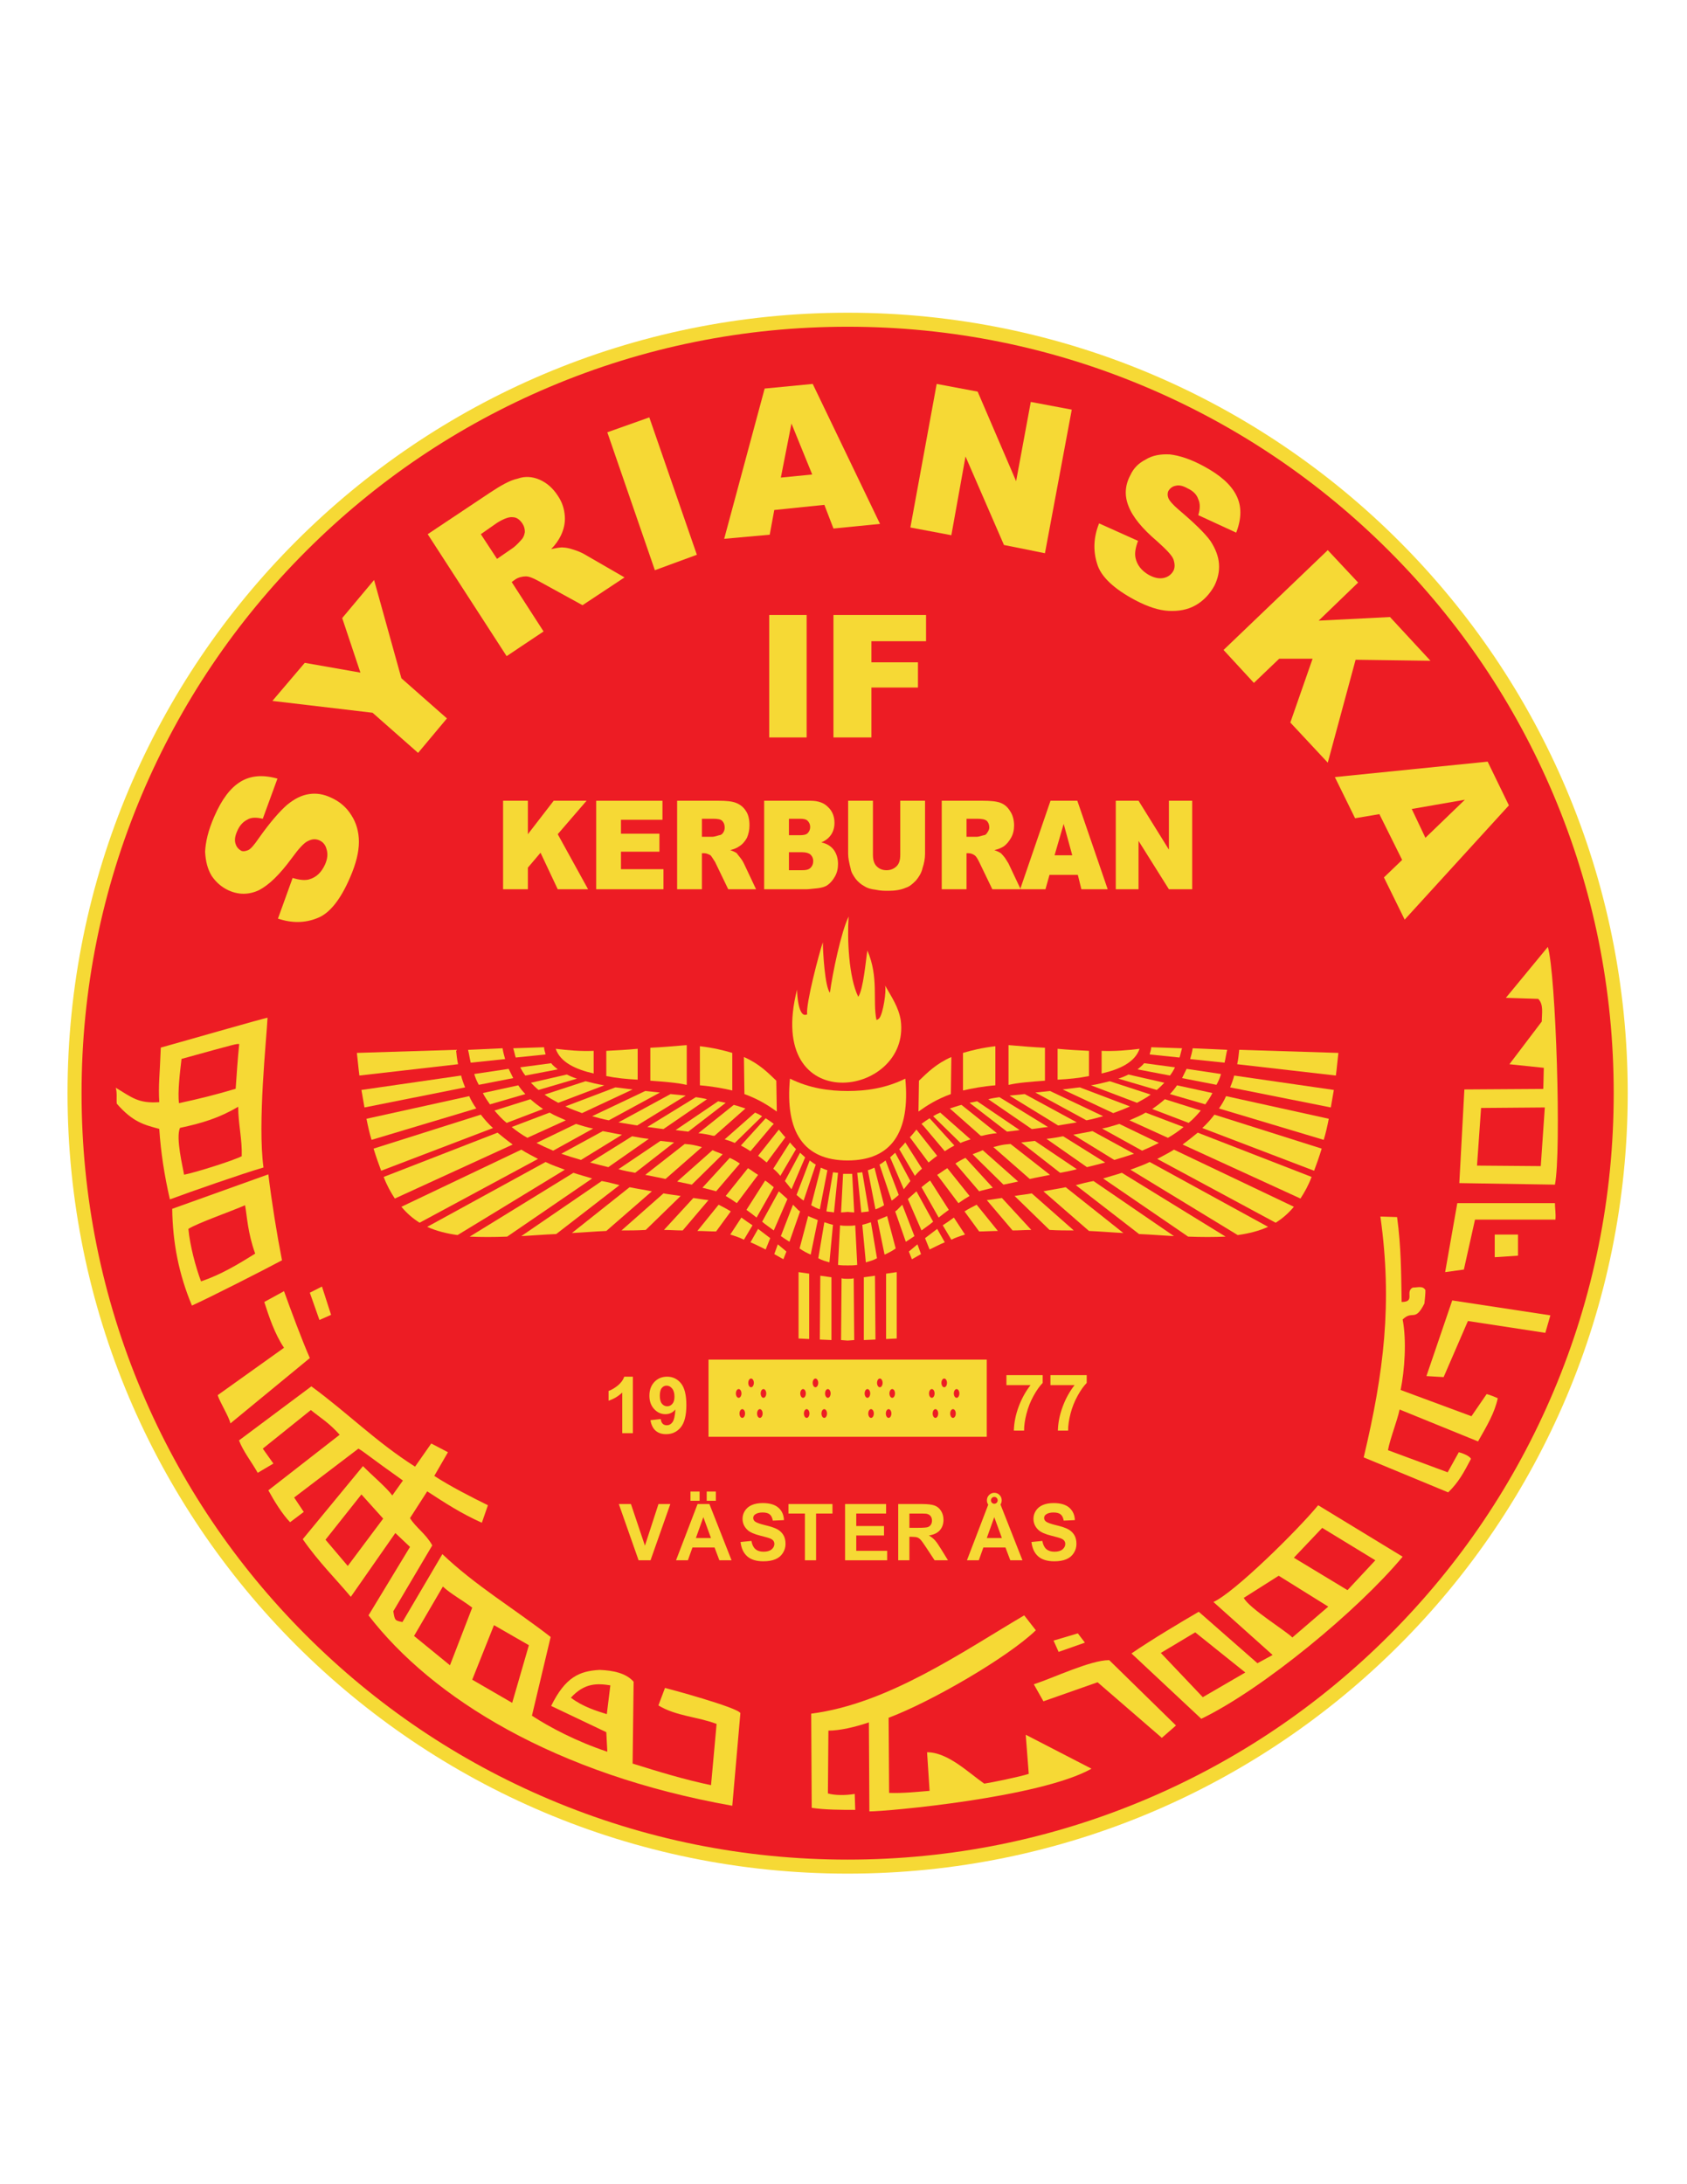 <?xml version="1.0" encoding="iso-8859-1"?>
<!-- Generator: Adobe Illustrator 24.0.1, SVG Export Plug-In . SVG Version: 6.00 Build 0)  -->
<svg version="1.1" id="Layer_1" xmlns="http://www.w3.org/2000/svg" xmlns:xlink="http://www.w3.org/1999/xlink" x="0px" y="0px"
	 viewBox="0 0 612 792" style="enable-background:new 0 0 612 792;" xml:space="preserve">
<path style="fill:#F6D935;" d="M307.5,113.39c156.297,0,283,126.704,283,283c0,156.297-126.703,283-283,283
	c-156.296,0-283-126.703-283-283C24.5,240.093,151.204,113.39,307.5,113.39"/>
<path style="fill:#ED1C24;" d="M307.5,118.478c-37.52,0-73.915,7.348-108.174,21.838c-33.093,13.997-62.814,34.036-88.339,59.561
	c-25.525,25.524-45.564,55.246-59.561,88.339c-14.49,34.259-21.838,70.654-21.838,108.174c0,37.521,7.348,73.915,21.838,108.175
	c13.997,33.093,34.036,62.815,59.561,88.339c25.524,25.524,55.246,45.563,88.339,59.56c34.259,14.49,70.654,21.838,108.174,21.838
	c37.52,0,73.915-7.348,108.175-21.838c33.093-13.997,62.814-34.036,88.339-59.56c25.524-25.524,45.563-55.246,59.56-88.339
	c14.49-34.26,21.838-70.654,21.838-108.175c0-37.52-7.348-73.915-21.838-108.174c-13.997-33.093-34.036-62.814-59.56-88.339
	c-25.524-25.525-55.246-45.564-88.339-59.561C381.415,125.825,345.02,118.478,307.5,118.478L307.5,118.478z"/>
<rect x="257.026" y="493" style="fill:#F6D935;" width="100.947" height="27.989"/>
<path style="fill:#F6D935;" d="M440.2,580.888l21.474,19.22l-5.507,2.984l-21.289-18.659c-6.425,3.732-17.069,10.076-24.411,15.113
	l25.328,23.699c22.392-10.823,56.898-39.372,73.05-58.778l-30.651-18.659C470.667,554.951,447.726,577.528,440.2,580.888z
	 M436.345,615.407l-15.232-16.047l12.48-7.464l18.171,14.554L436.345,615.407z M468.833,593.762
	c-1.837-2.053-15.785-10.636-17.621-14.367l12.666-8.023l17.985,11.195L468.833,593.762z M498.933,565.772l-10.095,10.822
	l-19.455-11.754l10.279-10.824L498.933,565.772z"/>
<polygon style="fill:#F6D935;" points="526.831,471.542 517.471,498.972 523.712,499.344 532.521,479.005 560.604,483.298 
	562.438,476.953 "/>
<polygon style="fill:#F6D935;" points="382.2,594.882 384.036,598.987 393.581,595.629 391.011,592.268 "/>
<path style="fill:#F6D935;" d="M375.043,610.741l3.486,6.158l19.64-6.902l23.311,20.152l5.138-4.479l-24.228-23.698
	C395.599,601.972,382.385,608.317,375.043,610.741z"/>
<path style="fill:#F6D935;" d="M373.207,643.211c-3.486,1.118-13.581,3.171-16.151,3.544c-5.873-4.105-13.216-11.381-20.74-11.381
	l0.918,13.995c-4.589,0.371-9.911,0.932-14.684,0.744l-0.183-27.241c15.417-5.785,43.131-21.833,53.41-31.722l-4.222-5.411
	c-22.209,13.061-49.373,32.094-77.271,35.638l0.184,34.149c4.771,0.745,10.829,0.745,15.786,0.745l-0.185-5.784
	c-3.12,0.56-7.342,0.56-9.728-0.187l0.184-22.765c4.221,0,9.729-1.307,14.684-2.985l0.183,32.281
	c6.607,0,62.038-5.037,80.575-15.488l-23.86-12.315L373.207,643.211z"/>
<path style="fill:#F6D935;" d="M241.241,612.049l-2.386,6.344c6.424,3.919,14.316,4.104,21.108,6.717l-2.019,22.206
	c-9.728-2.052-18.905-4.852-28.449-7.836l0.367-29.67c-2.753-3.172-7.525-4.105-12.297-4.291
	c-7.341,0.373-12.481,2.611-17.62,13.062l20.006,9.516l0.367,7.091c-11.196-3.732-20.74-8.77-27.348-13.063l6.792-28.549
	c-13.215-10.263-27.347-18.66-39.278-30.041l-14.499,24.631c-2.753-0.561-2.753-0.561-3.304-3.919l14.132-23.885
	c-2.385-4.291-5.873-6.345-8.076-9.889l6.241-9.703c6.607,4.291,12.297,8.022,19.822,11.382l2.203-6.344
	c-5.691-2.801-13.766-6.905-19.456-10.637l4.956-8.585l-6.057-3.171l-5.874,8.398c-14.132-8.957-24.595-19.594-37.625-29.111
	l-26.248,19.593c1.468,3.92,4.589,7.838,6.791,11.756l5.69-3.357l-3.854-5.412l17.437-13.993c3.67,2.983,6.423,4.477,10.461,8.955
	l-25.879,20.152c2.02,3.732,5.139,8.771,7.892,11.568l4.956-3.732l-3.487-5.225l23.309-17.726
	c2.019,1.119,4.038,2.985,16.151,11.569l-3.854,5.411c-2.019-2.799-7.342-7.277-10.645-10.636l-21.841,26.497
	c5.689,8.209,12.297,14.739,17.436,20.898l16.152-23.138l5.322,5.038l-15.05,24.818c23.125,30.042,67.727,57.658,131.966,69.041
	l2.937-33.589C267.671,619.14,242.159,612.234,241.241,612.049z M126.161,567.825l-8.076-9.517l13.031-16.42l7.892,8.77
	L126.161,567.825z M150.205,593.202l10.461-17.913c2.753,2.613,7.526,5.225,10.645,7.65l-8.076,20.898L150.205,593.202z
	 M185.811,617.46l-14.5-8.397l7.893-19.779l12.664,7.277L185.811,617.46z M220.134,621.565c-3.487-1.12-8.626-2.612-13.031-5.972
	c4.955-5.411,9.544-5.224,14.315-4.479L220.134,621.565z"/>
<polygon style="fill:#F6D935;" points="542.25,455.866 542.25,447.656 550.691,447.656 550.691,455.307 "/>
<path style="fill:#F6D935;" d="M524.262,461.278l4.405-25.004h35.424c0,1.867,0.366,3.731,0.184,5.972h-29.184l-4.037,18.1
	L524.262,461.278z"/>
<path style="fill:#F6D935;" d="M525.363,541.142l-30.651-12.688c7.342-30.79,10.462-55.98,6.057-87.328l6.057,0.187
	c1.47,10.823,1.47,19.966,1.652,30.789c5.14,0,1.102-3.732,4.038-5.225c1.834,0,3.671-0.747,4.588,0.934
	c0,1.493-0.183,3.172-0.367,4.852c-3.486,6.902-4.221,2.237-7.892,5.784c1.468,7.65,0.734,18.286-0.734,25.564l25.696,9.516
	l5.505-8.022c1.47,0.372,2.754,0.933,4.038,1.492c-1.1,5.225-3.854,9.889-7.158,15.673L507.743,511.1
	c-0.918,4.292-3.488,10.637-4.221,14.742l21.656,8.023l4.038-7.278c0.919,0.188,4.038,1.308,4.405,2.427
	C531.054,533.864,529.217,537.41,525.363,541.142"/>
<polygon style="fill:#F6D935;" points="115.882,478.632 112.396,468.742 116.8,466.503 120.104,476.767 "/>
<path style="fill:#F6D935;" d="M83.579,516.139c-0.367-2.24-4.038-8.024-4.588-10.264l24.044-17.168
	c-3.304-4.85-5.507-11.383-7.159-16.605l7.159-3.92c2.202,6.159,6.423,17.541,9.36,24.26L83.579,516.139z"/>
<g>
	<path style="fill:#F6D935;" d="M97.059,369.04c-0.184-0.186-35.241,9.89-38.728,10.823c-0.367,10.077-0.918,13.435-0.551,19.78
		c-7.525,0.559-9.911-1.682-15.785-5.226c0.551,1.865,0.184,4.105,0.367,5.784c5.874,6.718,9.911,7.649,15.417,9.143
		c0.551,8.397,1.835,16.795,3.854,25.564c7.526-2.798,26.247-9.33,33.955-11.569C93.388,407.294,96.691,376.691,97.059,369.04z
		 M65.856,383.968c20.924-5.784,19.639-5.411,20.924-5.411c-0.551,5.411-0.918,10.822-1.286,16.233
		c-6.79,2.054-13.581,3.732-20.557,5.226C64.388,396.098,65.305,388.634,65.856,383.968z M66.774,425.952
		c-0.367-2.426-3.121-13.435-1.469-16.978c7.892-1.68,14.133-3.546,21.108-7.652c0,6.159,1.468,11.758,1.284,17.913
		C84.945,420.728,70.812,425.206,66.774,425.952z"/>
	<path style="fill:#F6D935;" d="M62.472,438.327c0.183,12.315,2.385,23.699,7.158,35.081c6.608-2.987,26.063-12.877,32.671-16.421
		c-1.836-9.331-3.671-20.713-4.956-31.161L62.472,438.327z M72.934,464.637c-1.836-4.852-4.039-12.876-4.589-19.032
		c3.12-2.054,15.968-6.53,20.556-8.584c0.734,3.919,0.918,9.889,3.671,17.541C86.332,458.479,80.092,462.212,72.934,464.637z"/>
	<path style="fill:#F6D935;" d="M561.521,343.349l-15.232,18.474l11.746,0.373c2.018,2.053,1.284,5.225,1.284,8.21l-11.746,15.488
		l12.479,1.306l-0.183,7.65l-28.633,0.187l-1.835,33.96l34.689,0.559C566.476,417.615,564.457,353.425,561.521,343.349z
		 M558.951,422.84l-23.127-0.187l1.469-20.899l23.126-0.187L558.951,422.84z"/>
</g>
<path style="fill:#F6D935;" d="M375.783,547.794c-0.58,0.907-0.871,1.877-0.871,2.918c0,1.615,0.617,2.984,1.852,4.104
	c0.873,0.799,2.396,1.473,4.57,2.019c1.687,0.428,2.771,0.722,3.244,0.893c0.695,0.247,1.182,0.541,1.457,0.883
	c0.281,0.34,0.42,0.747,0.42,1.233c0,0.749-0.332,1.404-0.996,1.966c-0.656,0.565-1.643,0.845-2.947,0.845
	c-1.234,0-2.211-0.317-2.935-0.946c-0.729-0.631-1.209-1.619-1.443-2.969l-3.945,0.395c0.264,2.28,1.076,4.019,2.435,5.213
	c1.359,1.192,3.309,1.786,5.846,1.786c1.744,0,3.201-0.247,4.369-0.746c1.168-0.494,2.072-1.254,2.711-2.276
	c0.641-1.018,0.959-2.114,0.959-3.281c0-1.289-0.268-2.371-0.799-3.251c-0.539-0.879-1.275-1.568-2.221-2.077
	c-0.943-0.502-2.402-0.992-4.375-1.467c-1.971-0.472-3.215-0.928-3.723-1.363c-0.404-0.343-0.604-0.756-0.604-1.242
	c0-0.526,0.215-0.949,0.645-1.262c0.662-0.496,1.59-0.737,2.766-0.737c1.142,0,1.996,0.229,2.566,0.69
	c0.57,0.456,0.943,1.211,1.117,2.262l4.053-0.181c-0.066-1.878-0.734-3.374-2.006-4.5c-1.275-1.121-3.168-1.683-5.691-1.683
	c-1.543,0-2.855,0.237-3.949,0.708C377.197,546.202,376.361,546.892,375.783,547.794z"/>
<path style="fill:#F6D935;" d="M342.271,551.087c0-1.207-0.291-2.276-0.875-3.218c-0.584-0.936-1.363-1.587-2.338-1.952
	c-0.971-0.366-2.527-0.55-4.672-0.55h-8.533v20.405h4.057v-8.52h0.818c0.934,0,1.611,0.077,2.041,0.229
	c0.43,0.157,0.838,0.438,1.219,0.851c0.385,0.413,1.096,1.412,2.137,2.998l2.93,4.442h4.848l-2.453-3.982
	c-0.969-1.586-1.734-2.688-2.305-3.311c-0.57-0.621-1.295-1.192-2.174-1.714c1.762-0.256,3.09-0.89,3.973-1.881
	C341.828,553.885,342.271,552.616,342.271,551.087z M337.685,552.883c-0.275,0.408-0.654,0.697-1.135,0.865
	c-0.486,0.165-1.701,0.246-3.646,0.246h-2.994v-5.175h3.158c1.646,0,2.631,0.024,2.959,0.067c0.658,0.114,1.168,0.38,1.527,0.805
	c0.359,0.421,0.543,0.973,0.543,1.66C338.098,551.966,337.957,552.474,337.685,552.883z"/>
<path style="fill:#F6D935;" d="M362.951,545.533c0.293-0.44,0.439-0.942,0.439-1.508c0-0.761-0.262-1.405-0.785-1.934
	c-0.527-0.527-1.158-0.793-1.896-0.793c-0.738,0-1.371,0.266-1.899,0.802c-0.523,0.533-0.785,1.175-0.785,1.925
	c0,0.593,0.166,1.113,0.488,1.567l-7.732,20.18h4.301l1.654-4.638h8.023l1.754,4.638h4.41L362.951,545.533z M359.844,543.152
	c0.238-0.243,0.527-0.361,0.865-0.361c0.336,0,0.625,0.118,0.863,0.361c0.234,0.241,0.355,0.532,0.355,0.873
	c0,0.347-0.121,0.637-0.355,0.879c-0.238,0.243-0.527,0.361-0.863,0.361c-0.338,0-0.627-0.118-0.865-0.361
	c-0.234-0.242-0.355-0.532-0.355-0.879C359.488,543.685,359.609,543.393,359.844,543.152z M357.984,557.7l2.709-7.573l2.767,7.573
	H357.984z"/>
<rect x="250.49" y="540.842" style="fill:#F6D935;" width="3.3" height="3.355"/>
<rect x="256.373" y="540.842" style="fill:#F6D935;" width="3.314" height="3.355"/>
<polygon style="fill:#F6D935;" points="321.451,548.819 321.451,545.367 306.572,545.367 306.572,565.772 321.836,565.772 
	321.836,562.333 310.625,562.333 310.625,556.777 320.699,556.777 320.699,553.344 310.625,553.344 310.625,548.819 "/>
<polygon style="fill:#F6D935;" points="224.492,545.367 231.665,565.772 235.993,565.772 243.181,545.367 238.881,545.367 
	233.964,560.471 228.889,545.367 "/>
<polygon style="fill:#F6D935;" points="291.998,565.772 296.055,565.772 296.055,548.819 301.994,548.819 301.994,545.367 
	286.044,545.367 286.044,548.819 291.998,548.819 "/>
<path style="fill:#F6D935;" d="M281.953,554.502c-0.943-0.502-2.402-0.992-4.375-1.467c-1.972-0.472-3.214-0.928-3.724-1.363
	c-0.402-0.343-0.603-0.756-0.603-1.242c0-0.526,0.215-0.949,0.645-1.262c0.663-0.496,1.589-0.737,2.767-0.737
	c1.14,0,1.995,0.229,2.565,0.69c0.57,0.456,0.944,1.211,1.117,2.262l4.052-0.181c-0.065-1.878-0.733-3.374-2.004-4.5
	c-1.277-1.121-3.169-1.683-5.693-1.683c-1.542,0-2.855,0.237-3.949,0.708c-1.088,0.476-1.925,1.165-2.504,2.067
	c-0.58,0.907-0.869,1.877-0.869,2.918c0,1.615,0.617,2.984,1.851,4.104c0.874,0.799,2.397,1.473,4.57,2.019
	c1.687,0.428,2.771,0.722,3.244,0.893c0.696,0.247,1.182,0.541,1.458,0.883c0.28,0.34,0.42,0.747,0.42,1.233
	c0,0.749-0.332,1.404-0.996,1.966c-0.659,0.565-1.645,0.845-2.949,0.845c-1.234,0-2.21-0.317-2.935-0.946
	c-0.729-0.631-1.21-1.619-1.444-2.969l-3.945,0.395c0.263,2.28,1.076,4.019,2.435,5.213c1.36,1.192,3.309,1.786,5.846,1.786
	c1.743,0,3.202-0.247,4.37-0.746c1.169-0.494,2.071-1.254,2.71-2.276c0.64-1.018,0.959-2.114,0.959-3.281
	c0-1.289-0.267-2.371-0.799-3.251C283.634,555.7,282.896,555.011,281.953,554.502z"/>
<path style="fill:#F6D935;" d="M253.064,545.367l-7.819,20.405h4.3l1.655-4.638h8.024l1.753,4.638h4.412l-8.039-20.405H253.064z
	 M252.447,557.7l2.711-7.573l2.766,7.573H252.447z"/>
<path style="fill:#F6D935;" d="M385.491,510.122c-1.084,2.931-1.655,5.805-1.72,8.629h3.71c-0.01-1.803,0.28-3.845,0.869-6.135
	c0.59-2.286,1.445-4.448,2.566-6.477c1.126-2.033,2.229-3.591,3.314-4.679v-2.837h-13.156v3.63h8.748
	C388.015,504.567,386.57,507.185,385.491,510.122z"/>
<path style="fill:#F6D935;" d="M369.522,510.122c-1.084,2.931-1.653,5.805-1.72,8.629h3.71c-0.009-1.803,0.28-3.845,0.87-6.135
	c0.589-2.286,1.444-4.448,2.565-6.477c1.127-2.033,2.23-3.591,3.314-4.679v-2.837h-13.155v3.63h8.748
	C372.047,504.567,370.602,507.185,369.522,510.122z"/>
<path style="fill:#F6D935;" d="M241.398,512.794c1.448,0,2.659-0.571,3.626-1.717c-0.154,2.343-0.51,3.883-1.069,4.624
	c-0.557,0.74-1.229,1.112-2.024,1.112c-0.631,0-1.135-0.186-1.52-0.556c-0.382-0.37-0.621-0.94-0.714-1.711l-3.725,0.419
	c0.275,1.686,0.897,2.954,1.864,3.806c0.967,0.849,2.234,1.272,3.804,1.272c2.184,0,3.954-0.826,5.314-2.475
	c1.359-1.655,2.043-4.342,2.043-8.079c0-3.661-0.655-6.293-1.959-7.895c-1.309-1.602-2.978-2.404-5.014-2.404
	c-1.87,0-3.413,0.635-4.618,1.9c-1.211,1.269-1.818,2.936-1.818,5.008c0,1.985,0.574,3.597,1.721,4.837
	C238.454,512.171,239.818,512.794,241.398,512.794z M240.076,503.291c0.467-0.571,1.061-0.854,1.771-0.854
	c0.747,0,1.41,0.347,1.981,1.046c0.569,0.691,0.854,1.671,0.854,2.935c0,1.15-0.253,2.025-0.762,2.618
	c-0.505,0.594-1.132,0.89-1.869,0.89c-0.767,0-1.406-0.309-1.916-0.928c-0.51-0.612-0.767-1.581-0.767-2.897
	C239.37,504.799,239.604,503.861,240.076,503.291z"/>
<path style="fill:#F6D935;" d="M225.737,519.683h3.847v-20.491h-3.123c-0.434,1.244-1.242,2.332-2.421,3.268
	c-1.177,0.932-2.27,1.564-3.27,1.896v3.55c1.906-0.637,3.561-1.625,4.968-2.967V519.683z"/>
<path style="fill:#F6D935;" d="M364.58,311.068c-0.55-0.747-1.1-1.306-1.467-1.68c-0.551-0.373-1.285-0.746-2.387-1.119
	c1.469-0.374,2.387-0.747,3.304-1.307c1.102-0.746,2.018-1.866,2.753-3.171c0.734-1.306,1.102-2.798,1.102-4.479
	c0-2.053-0.551-3.918-1.469-5.225c-0.917-1.493-2.018-2.426-3.487-2.986c-1.468-0.56-3.671-0.747-6.423-0.747h-14.867v32.095h8.993
	v-13.062h0.734c0.917,0,1.651,0.374,2.202,0.747c0.551,0.374,1.102,1.306,1.651,2.426l4.772,9.89h10.095l0.077-0.224l-4.298-9.106
	C365.682,312.747,365.132,312.001,364.58,311.068z M358.157,301.925c-0.367,0.56-0.734,0.933-1.286,0.933
	c-1.284,0.374-2.019,0.56-2.386,0.56h-3.854v-6.531h3.854c1.653,0,2.753,0.186,3.488,0.747c0.55,0.56,0.918,1.306,0.918,2.426
	C358.892,300.805,358.523,301.365,358.157,301.925z"/>
<path style="fill:#F6D935;" d="M297.955,305.47c1.285-0.56,2.386-1.307,3.12-2.239c1.102-1.306,1.652-2.985,1.652-4.852
	c0-2.239-0.734-4.292-2.386-5.784c-1.468-1.493-3.487-2.24-6.424-2.24h-16.702v32.095h15.417c0.735,0,2.02-0.187,4.039-0.373
	c1.468-0.186,2.752-0.56,3.487-1.12c1.102-0.747,2.019-1.866,2.753-3.171c0.734-1.307,1.101-2.799,1.101-4.478
	c0-2.053-0.55-3.732-1.468-5.038C301.626,306.962,299.974,305.844,297.955,305.47z M286.208,296.886h4.038
	c1.285,0,2.203,0.186,2.753,0.747c0.55,0.56,0.917,1.306,0.917,2.239c0,0.933-0.368,1.68-0.917,2.239
	c-0.551,0.56-1.468,0.746-2.937,0.746h-3.854V296.886z M294.101,314.614c-0.734,0.746-1.652,0.933-3.304,0.933h-4.589v-6.531h4.589
	c1.652,0,2.752,0.373,3.304,0.933c0.551,0.56,0.918,1.306,0.918,2.239C295.019,313.307,294.652,314.054,294.101,314.614z"/>
<path style="fill:#F6D935;" d="M381.099,290.355l-10.935,31.871l0.105,0.224h8.995l1.469-5.225h10.277l1.285,5.225h9.544
	l-11.014-32.095H381.099z M382.568,310.135l3.303-11.382l3.121,11.382H382.568z"/>
<polygon style="fill:#F6D935;" points="424.049,308.083 413.035,290.355 404.776,290.355 404.776,322.45 413.035,322.45 
	413.035,304.91 424.049,322.45 432.492,322.45 432.492,290.355 424.049,290.355 "/>
<path style="fill:#F6D935;" d="M326.587,309.948c0,1.866-0.365,3.172-1.283,4.105c-0.918,0.933-2.203,1.493-3.672,1.493
	c-1.651,0-2.752-0.56-3.671-1.493c-0.917-0.934-1.284-2.426-1.284-4.105v-19.593h-8.993v19.22c0,1.493,0.365,3.358,0.917,5.411
	c0.183,1.307,0.918,2.426,1.835,3.731c0.919,1.121,2.021,2.054,3.12,2.613c1.103,0.747,2.569,1.12,4.222,1.306
	c1.651,0.374,3.12,0.374,4.589,0.374c2.387,0,4.59-0.374,6.241-1.12c1.283-0.374,2.387-1.306,3.671-2.613
	c1.101-1.306,2.019-2.799,2.386-4.478c0.551-1.68,0.918-3.359,0.918-5.225v-19.22h-8.995V309.948z"/>
<path style="fill:#F6D935;" d="M268.589,311.068c-0.551-0.747-1.102-1.306-1.285-1.68c-0.55-0.373-1.285-0.746-2.386-1.119
	c1.285-0.374,2.386-0.747,3.12-1.307c1.285-0.746,2.203-1.866,2.937-3.171c0.55-1.306,0.917-2.798,0.917-4.479
	c0-2.053-0.367-3.918-1.284-5.225c-0.918-1.493-2.203-2.426-3.671-2.986c-1.468-0.56-3.488-0.747-6.24-0.747h-15.051v32.095h8.994
	v-13.062h0.918c0.734,0,1.468,0.374,2.202,0.747c0.367,0.374,0.918,1.306,1.652,2.426l4.772,9.89h10.095l-4.404-9.33
	C269.69,312.747,269.323,312.001,268.589,311.068z M262.348,301.925c-0.367,0.56-0.917,0.933-1.468,0.933
	c-1.102,0.374-2.019,0.56-2.386,0.56h-3.854v-6.531h4.038c1.652,0,2.753,0.186,3.303,0.747c0.551,0.56,0.918,1.306,0.918,2.426
	C262.899,300.805,262.715,301.365,262.348,301.925z"/>
<polygon style="fill:#F6D935;" points="225.273,308.829 239.222,308.829 239.222,302.298 225.273,302.298 225.273,297.26 
	240.323,297.26 240.323,290.355 216.279,290.355 216.279,322.45 240.69,322.45 240.69,315.173 225.273,315.173 "/>
<polygon style="fill:#F6D935;" points="212.792,290.355 200.862,290.355 191.501,302.485 191.501,290.355 182.508,290.355 
	182.508,322.45 191.501,322.45 191.501,314.614 196.09,309.202 202.331,322.45 213.343,322.45 202.331,302.485 "/>
<rect x="279.051" y="222.994" style="fill:#F6D935;" width="13.581" height="44.411"/>
<polygon style="fill:#F6D935;" points="302.36,267.404 316.125,267.404 316.125,249.305 333.012,249.305 333.012,240.161 
	316.125,240.161 316.125,232.511 335.949,232.511 335.949,222.994 302.36,222.994 "/>
<polygon style="fill:#F6D935;" points="135.705,210.306 124.142,224.114 130.749,243.893 110.56,240.348 98.813,254.156 
	135.154,258.448 151.673,273.002 162.135,260.5 145.616,245.946 "/>
<path style="fill:#F6D935;" d="M120.104,289.236c-2.753-1.306-5.323-1.68-7.892-1.306c-2.753,0.373-5.323,1.679-8.076,3.917
	c-2.57,2.24-6.057,6.158-10.278,12.13c-1.652,2.425-2.936,3.918-3.854,4.292c-0.918,0.373-1.836,0.559-2.569,0.186
	c-0.918-0.56-1.652-1.306-2.019-2.612c-0.367-1.12-0.184-2.613,0.551-4.292c0.917-2.239,2.202-3.546,3.67-4.292
	c1.469-0.933,3.304-0.933,5.69-0.374l5.323-14.555c-5.323-1.492-9.728-1.119-13.399,1.121c-3.671,2.239-6.791,6.344-9.544,12.688
	c-2.202,5.038-3.121,9.143-3.303,12.688c0.183,3.545,0.918,6.344,2.386,8.771c1.651,2.426,3.67,4.104,6.056,5.225
	c3.671,1.679,7.342,1.679,11.013,0c3.671-1.867,7.525-5.598,11.93-11.569c2.57-3.545,4.589-5.784,6.057-6.344
	c1.468-0.747,2.753-0.747,4.038-0.186c1.285,0.56,2.203,1.678,2.569,3.172c0.551,1.679,0.368,3.545-0.55,5.598
	c-1.285,2.799-3.121,4.665-5.873,5.411c-1.468,0.374-3.488,0.187-5.873-0.559l-5.322,14.741c4.955,1.678,9.728,1.678,14.316-0.187
	c4.404-1.681,8.442-6.718,11.929-14.928c2.019-4.665,3.121-8.957,3.121-12.689c0-3.545-0.918-6.904-2.753-9.703
	C125.61,292.595,123.04,290.542,120.104,289.236z"/>
<path style="fill:#F6D935;" d="M185.628,211.053l1.285-0.934c1.102-0.747,2.57-1.119,3.854-1.119c1.102,0,2.569,0.56,4.588,1.679
	l15.968,8.77l15.234-10.076l-14.867-8.583c-0.734-0.372-1.835-0.933-3.671-1.493c-1.651-0.559-2.937-0.747-3.487-0.747
	c-1.102-0.186-2.753,0.188-4.589,0.561c1.652-1.68,2.753-3.359,3.487-4.852c1.102-2.24,1.651-4.665,1.469-7.091
	c-0.184-2.612-0.918-5.038-2.57-7.464c-1.835-2.798-4.039-4.665-6.608-5.785c-2.57-1.119-5.322-1.305-7.892-0.372
	c-2.753,0.56-6.057,2.426-10.278,5.224l-22.392,14.928l28.632,44.223l13.399-8.956L185.628,211.053z M180.306,202.656l-5.874-8.957
	l5.874-4.105c2.386-1.492,4.404-2.239,5.689-2.052c1.468,0,2.57,0.933,3.487,2.239c0.734,1.12,0.918,2.053,0.918,3.173
	c-0.184,1.119-0.551,2.052-1.285,2.798c-1.468,1.68-2.569,2.613-3.12,2.986L180.306,202.656z"/>
<polygon style="fill:#F6D935;" points="252.805,201.162 235.551,151.341 220.317,156.752 237.57,206.761 "/>
<path style="fill:#F6D935;" d="M439.099,196.125c-2.02-2.799-5.873-6.531-11.38-11.196c-2.201-1.866-3.487-3.359-3.854-4.292
	c-0.368-0.934-0.368-1.867,0-2.612c0.55-0.934,1.468-1.68,2.569-1.867c1.284-0.373,2.753,0,4.405,0.933
	c2.019,0.934,3.304,2.239,3.854,3.918c0.734,1.493,0.734,3.546,0,5.785l13.766,6.344c2.018-5.224,2.018-9.703,0-13.622
	c-2.02-3.918-5.873-7.277-11.747-10.449c-4.772-2.613-8.993-3.919-12.297-4.292c-3.487-0.186-6.424,0.373-8.81,1.866
	c-2.569,1.307-4.405,3.173-5.507,5.599c-2.02,3.732-2.202,7.463-0.733,11.195c1.468,3.919,4.955,8.21,10.461,12.876
	c3.305,2.985,5.324,5.038,5.874,6.531c0.552,1.679,0.552,2.985,0,4.104c-0.734,1.307-1.835,2.239-3.488,2.613
	c-1.651,0.373-3.486,0-5.505-1.121c-2.569-1.492-4.223-3.545-4.772-6.158c-0.367-1.678,0-3.732,0.917-6.157l-14.133-6.345
	c-2.019,5.038-2.201,9.89-0.734,14.555c1.286,4.666,6.058,9.143,13.766,13.249c4.59,2.426,8.628,3.732,12.115,3.918
	c3.671,0.187,6.975-0.372,9.911-2.053c2.935-1.679,5.139-4.105,6.791-7.09c1.284-2.612,1.834-5.225,1.651-7.837
	C442.036,201.722,440.935,198.923,439.099,196.125z"/>
<path style="fill:#F6D935;" d="M539.679,276.174l-55.429,5.599l7.341,14.927l8.811-1.492l8.259,16.607l-6.607,6.345l7.525,15.3
	l37.809-41.424L539.679,276.174z M517.104,303.791l-4.955-10.45l19.273-3.358L517.104,303.791z"/>
<polygon style="fill:#F6D935;" points="518.94,239.601 504.255,223.74 478.377,225.047 492.693,211.239 481.681,199.483 
	443.871,235.683 454.883,247.624 464.06,238.855 476.174,238.855 468.099,261.993 481.681,276.547 491.775,239.228 "/>
<path style="fill:#F6D935;" d="M299.057,183.063l3.303,8.583l16.887-1.68l-24.412-50.753l-17.437,1.679l-14.683,54.486l16.518-1.493
	l1.652-8.956L299.057,183.063z M287.126,153.581l7.525,18.473l-11.379,1.119L287.126,153.581z"/>
<polygon style="fill:#F6D935;" points="350.266,165.523 364.214,197.617 379.081,200.603 388.809,148.542 373.941,145.743 
	368.619,174.479 354.669,142.011 339.804,139.213 330.259,191.272 345.126,194.072 "/>
<path style="fill:#F6D935;" d="M289.146,358.837c0,1.866,0.551,10.635,3.671,8.956c-0.551-3.731,4.404-22.391,5.689-26.123
	c0,3.172,0.734,16.233,2.57,18.286c0.917-6.903,4.038-22.018,6.79-27.616c-0.55,8.023,0,22.018,3.487,29.109
	c1.837-2.612,2.754-13.435,3.306-16.793c4.221,9.703,1.834,18.286,3.303,25.191c0,0,0.733-0.186,1.101-0.747
	c1.284-1.679,2.569-9.704,2.018-11.755c2.202,3.918,4.957,7.836,5.691,12.688C330.443,398.022,277.217,405.859,289.146,358.837"/>
<path style="fill:#F6D935;" d="M297.405,485.723l4.222,0.186v-22.766c-1.284-0.185-2.569-0.373-4.038-0.559L297.405,485.723z"/>
<path style="fill:#F6D935;" d="M289.697,485.35l3.853,0.187v-23.698c-1.284-0.188-2.569-0.373-3.853-0.56V485.35z"/>
<path style="fill:#F6D935;" d="M280.704,430.49c-0.918-0.747-2.02-1.679-3.121-2.426l-6.79,10.636
	c1.284,0.933,2.568,1.866,3.67,2.799L280.704,430.49z"/>
<path style="fill:#F6D935;" d="M282.538,431.982l-6.056,11.009c1.284,1.12,2.753,2.053,4.222,3.173l4.955-11.383
	C284.559,433.849,283.64,432.914,282.538,431.982z"/>
<path style="fill:#F6D935;" d="M289.697,438.889c-0.551-0.561-1.285-1.308-2.02-2.055l-4.405,11.383
	c1.102,0.747,2.203,1.493,3.12,2.052l3.855-11.009L289.697,438.889z"/>
<path style="fill:#F6D935;" d="M290.064,452.695c1.285,0.933,2.754,1.679,4.039,2.238l2.569-12.501
	c-1.102-0.561-2.386-0.934-3.488-1.493L290.064,452.695z"/>
<path style="fill:#F6D935;" d="M296.854,456.241c1.285,0.746,2.754,1.118,4.039,1.492l1.284-13.622
	c-0.917-0.186-2.019-0.561-3.12-0.932L296.854,456.241z"/>
<path style="fill:#F6D935;" d="M218.3,428.25l-29.184,19.967c3.854-0.186,8.076-0.561,12.664-0.746l22.943-17.728
	C222.52,429.185,220.502,428.623,218.3,428.25z"/>
<path style="fill:#F6D935;" d="M228.395,430.49l-20.924,16.606c4.037-0.188,8.075-0.559,12.48-0.745l16.52-14.369
	C233.717,431.423,231.147,431.05,228.395,430.49z"/>
<path style="fill:#F6D935;" d="M240.691,432.728l-15.234,13.436c2.754,0,5.69,0,8.811-0.188l12.665-12.315
	C244.729,433.29,242.71,433.103,240.691,432.728z"/>
<path style="fill:#F6D935;" d="M256.844,435.154c-1.836-0.186-3.672-0.56-5.323-0.747l-10.645,11.569
	c2.202,0,4.405,0.188,6.791,0.188l9.36-11.01H256.844z"/>
<path style="fill:#F6D935;" d="M260.697,436.834l-7.708,9.518c2.202,0,4.588,0.186,6.79,0.186l5.323-7.278
	C263.634,438.327,262.166,437.581,260.697,436.834z"/>
<path style="fill:#F6D935;" d="M268.956,441.499l-4.037,6.157c1.835,0.561,3.487,1.121,4.956,1.868l3.119-5.228
	C271.526,443.365,270.242,442.433,268.956,441.499z"/>
<path style="fill:#F6D935;" d="M272.261,450.456c1.835,0.746,3.487,1.68,5.506,2.612l1.652-4.104
	c-1.469-1.12-2.936-2.24-4.405-3.359L272.261,450.456z"/>
<path style="fill:#F6D935;" d="M280.888,454.748l3.303,1.865l1.102-2.798c-1.102-0.933-2.02-1.68-3.12-2.613L280.888,454.748z"/>
<path style="fill:#F6D935;" d="M215.362,389.252v-8.211c-4.771,0.187-9.36-0.187-13.766-0.747
	C203.249,385.147,208.755,387.76,215.362,389.252z"/>
<path style="fill:#F6D935;" d="M231.331,380.295c-3.855,0.374-7.709,0.56-11.38,0.747v9.143c3.671,0.747,7.525,1.12,11.38,1.307
	V380.295z"/>
<path style="fill:#F6D935;" d="M249.134,393.357v-14.368h-0.367c-4.404,0.374-8.626,0.747-12.848,0.934v11.942
	c5.14,0.373,9.912,0.746,13.031,1.492H249.134z"/>
<path style="fill:#F6D935;" d="M265.653,381.788c-3.12-0.933-6.975-1.865-11.747-2.425v14.181c4.588,0.373,8.443,1.119,11.747,1.866
	V381.788z"/>
<path style="fill:#F6D935;" d="M281.805,403.06l-0.184-11.196c-3.12-2.986-6.24-6.158-11.746-8.584l0.184,13.434
	C275.197,398.582,278.685,400.82,281.805,403.06z"/>
<path style="fill:#F6D935;" d="M302.178,425.079l-2.386,14.181c0.918,0.186,1.835,0.186,2.754,0.373l1.468-14.368
	C303.279,425.265,302.728,425.079,302.178,425.079z"/>
<path style="fill:#F6D935;" d="M300.159,424.333c-0.734-0.187-1.469-0.562-2.387-0.933l-3.486,13.62
	c0.917,0.56,2.019,1.121,3.119,1.492L300.159,424.333z"/>
<path style="fill:#F6D935;" d="M295.938,422.28c-0.734-0.374-1.468-0.935-2.202-1.494l-4.772,12.504
	c0.918,0.746,1.652,1.491,2.569,2.051L295.938,422.28z"/>
<path style="fill:#F6D935;" d="M292.083,419.666c-0.551-0.559-1.284-1.117-1.835-1.679l-5.506,10.263
	c0.733,0.935,1.468,1.867,2.385,2.985L292.083,419.666z"/>
<path style="fill:#F6D935;" d="M283.089,426.385l5.69-9.702c-0.734-0.746-1.469-1.493-2.202-2.425l-6.057,9.514
	C281.438,424.518,282.355,425.451,283.089,426.385z"/>
<path style="fill:#F6D935;" d="M262.9,413.136c1.284,0.375,2.386,0.746,3.671,1.308l9.911-9.704
	c-0.918-0.559-1.652-0.933-2.57-1.306L262.9,413.136z"/>
<path style="fill:#F6D935;" d="M258.679,411.831h0.55l11.197-9.89c-1.286-0.374-2.754-0.935-4.222-1.308l-12.849,10.263
	C255.375,411.084,257.21,411.457,258.679,411.831z"/>
<path style="fill:#F6D935;" d="M263.267,399.888c-0.917-0.186-1.835-0.372-2.752-0.56l-15.419,10.448
	c1.653,0.189,3.121,0.376,4.589,0.561L263.267,399.888z"/>
<path style="fill:#F6D935;" d="M240.691,409.405l15.785-10.823c-1.469-0.373-2.754-0.56-4.039-0.746l-17.619,10.823
	C236.837,408.845,238.855,409.218,240.691,409.405z"/>
<path style="fill:#F6D935;" d="M248.767,397.276c-1.834-0.186-3.671-0.373-5.505-0.561l-18.905,10.265
	c2.386,0.372,4.589,0.746,6.791,1.118L248.767,397.276z"/>
<path style="fill:#F6D935;" d="M220.869,406.232l18.537-10.077l-5.322-0.559l-19.273,9.143
	C216.831,405.3,218.85,405.859,220.869,406.232z"/>
<path style="fill:#F6D935;" d="M229.495,395.037c-2.019-0.187-4.222-0.559-6.24-0.746l-18.171,6.904
	c2.02,0.932,4.038,1.679,6.057,2.426L229.495,395.037z"/>
<path style="fill:#F6D935;" d="M197.56,396.903c1.468,1.119,3.304,2.052,4.956,2.984l16.701-6.344
	c-2.386-0.374-4.588-0.934-6.79-1.492L197.56,396.903z"/>
<path style="fill:#F6D935;" d="M209.306,391.118c-1.284-0.374-2.569-0.934-3.671-1.493l-13.031,2.985
	c0.918,0.934,1.836,1.867,2.753,2.613L209.306,391.118z"/>
<path style="fill:#F6D935;" d="M190.584,389.998l11.747-2.238c-0.918-0.747-1.836-1.493-2.386-2.24l-11.196,1.494
	C189.3,388.133,189.851,389.065,190.584,389.998z"/>
<path style="fill:#F6D935;" d="M197.927,382.348c-0.184-0.933-0.551-1.679-0.551-2.611l-11.196,0.372
	c0.367,1.12,0.551,2.239,0.917,3.359L197.927,382.348z"/>
<path style="fill:#F6D935;" d="M208.021,425.265l-37.627,23.138c4.223,0.188,8.627,0.188,13.583,0l30.834-21.084
	C212.427,426.572,210.224,426.012,208.021,425.265z"/>
<path style="fill:#F6D935;" d="M197.927,421.346l-42.949,23.513c3.304,1.493,6.975,2.426,11.013,2.985l38.91-23.697
	C202.516,423.213,200.129,422.467,197.927,421.346z"/>
<path style="fill:#F6D935;" d="M189.116,416.868l-43.499,20.713c2.018,2.425,4.222,4.291,6.607,5.784l42.948-23.138
	C193.154,419.107,191.136,418.175,189.116,416.868z"/>
<path style="fill:#F6D935;" d="M180.49,410.71l-41.297,16.048c1.102,2.985,2.569,5.599,4.037,7.837l42.766-19.593
	C184.161,413.696,182.325,412.203,180.49,410.71z"/>
<path style="fill:#F6D935;" d="M174.434,404.181l-38.911,12.314c0.917,2.985,1.835,5.598,2.753,8.023l40.563-15.488
	C177.186,407.539,175.718,405.859,174.434,404.181z"/>
<path style="fill:#F6D935;" d="M170.212,397.462l-37.26,8.21c0.551,2.8,1.102,5.225,1.836,7.651l37.993-11.382
	C171.863,400.634,170.946,399.141,170.212,397.462z"/>
<path style="fill:#F6D935;" d="M167.274,389.998l-36.157,5.225c0.367,2.239,0.734,4.292,1.102,6.344l36.524-7.276
	C168.192,392.984,167.642,391.492,167.274,389.998z"/>
<path style="fill:#F6D935;" d="M165.439,380.668l-35.975,1.119c0.368,2.986,0.552,5.599,0.919,8.21l35.79-4.104
	C165.807,384.214,165.623,382.534,165.439,380.668z"/>
<path style="fill:#F6D935;" d="M275.014,426.012c-1.285-0.747-2.386-1.679-3.671-2.426l-8.076,10.075
	c1.285,0.746,2.754,1.68,4.039,2.613L275.014,426.012z"/>
<path style="fill:#F6D935;" d="M259.779,431.982l8.627-10.076c-1.101-0.747-2.386-1.493-3.671-2.053l-9.911,10.822
	c1.469,0.374,2.936,0.747,4.404,1.121L259.779,431.982z"/>
<path style="fill:#F6D935;" d="M262.166,418.549c-1.285-0.561-2.57-0.934-3.672-1.494l-12.847,11.383
	c1.835,0.374,3.486,0.747,5.322,1.118L262.166,418.549z"/>
<path style="fill:#F6D935;" d="M254.641,415.936c-1.469-0.375-2.753-0.747-4.222-0.935l-2.019-0.188l-14.316,11.197
	c2.569,0.561,4.955,0.933,7.342,1.493L254.641,415.936z"/>
<path style="fill:#F6D935;" d="M244.546,414.258c-1.652-0.189-3.304-0.376-4.956-0.562l-15.233,10.263
	c2.019,0.56,4.038,0.933,6.057,1.306L244.546,414.258z"/>
<path style="fill:#F6D935;" d="M235.368,412.95c-2.019-0.186-4.037-0.562-6.057-0.934l-15.233,9.517
	c2.019,0.56,4.404,1.12,6.607,1.68L235.368,412.95z"/>
<path style="fill:#F6D935;" d="M225.641,411.457c-2.386-0.373-4.771-0.934-6.975-1.305l-15.05,8.208
	c2.202,0.747,4.589,1.493,7.158,2.239L225.641,411.457z"/>
<path style="fill:#F6D935;" d="M215.179,409.218c-2.201-0.373-4.222-1.12-6.24-1.679l-14.315,6.904
	c1.835,0.932,3.854,1.865,6.056,2.798L215.179,409.218z"/>
<path style="fill:#F6D935;" d="M205.268,406.232c-2.019-0.933-4.038-1.679-5.873-2.799l-13.766,5.226
	c1.836,1.493,3.671,2.798,5.69,3.917L205.268,406.232z"/>
<path style="fill:#F6D935;" d="M183.794,407.166l13.215-5.039c-1.652-1.12-3.12-2.239-4.589-3.545l-13.031,4.105
	C180.674,404.181,182.142,405.859,183.794,407.166z"/>
<path style="fill:#F6D935;" d="M175.167,396.343c0.734,1.493,1.652,2.798,2.569,4.105l12.848-3.733
	c-0.917-0.932-1.835-2.052-2.568-3.171L175.167,396.343z"/>
<path style="fill:#F6D935;" d="M173.699,393.357l12.481-2.426c-0.551-1.119-1.102-2.239-1.651-3.358l-12.481,1.866
	C172.414,390.745,172.965,392.052,173.699,393.357z"/>
<path style="fill:#F6D935;" d="M183.243,384.027c-0.367-1.306-0.734-2.612-0.918-3.918l-12.48,0.56v0.186
	c0.367,1.493,0.55,2.985,0.918,4.479L183.243,384.027z"/>
<path style="fill:#F6D935;" d="M279.97,408.285l0.734-0.746c-0.918-0.747-1.836-1.307-2.938-2.053l-8.993,9.889
	c1.102,0.561,2.387,1.308,3.487,2.054L279.97,408.285z"/>
<path style="fill:#F6D935;" d="M275.014,419.107c1.102,0.746,2.203,1.679,3.12,2.426l6.791-9.145
	c-0.734-0.745-1.469-1.679-2.387-2.798l-0.733,0.933L275.014,419.107z"/>
<path style="fill:#F6D935;" d="M305.85,425.638l-0.734,13.995c0.55,0,2.385-0.188,2.385-0.188s1.835,0.188,2.385,0.188
	l-0.734-13.995c-0.55,0-1.1,0-1.65,0C306.949,425.638,306.399,425.638,305.85,425.638z"/>
<path style="fill:#F6D935;" d="M307.5,420.786c15.898,0,22.758-10.263,20.923-29.668c-7.158,3.545-14.315,4.478-20.923,4.478
	c-6.607,0-13.765-0.933-20.923-4.478C284.742,410.523,291.602,420.786,307.5,420.786z"/>
<path style="fill:#F6D935;" d="M313.373,463.143v22.766l4.222-0.186l-0.184-23.138C315.942,462.771,314.657,462.958,313.373,463.143
	z"/>
<path style="fill:#F6D935;" d="M321.449,485.536l3.854-0.187v-24.071c-1.284,0.187-2.569,0.372-3.854,0.56V485.536z"/>
<path style="fill:#F6D935;" d="M307.5,463.705c-0.734,0-1.468,0-2.202-0.188l-0.183,22.392l2.385,0.188l2.385-0.188l-0.183-22.392
	C308.968,463.705,308.234,463.705,307.5,463.705z"/>
<path style="fill:#F6D935;" d="M307.5,444.484c-0.734,0-2.02,0-2.752-0.188l-0.734,14.37c1.102,0.186,2.385,0.186,3.486,0.186
	s2.385,0,3.486-0.186l-0.734-14.37C309.52,444.484,308.234,444.484,307.5,444.484z"/>
<path style="fill:#F6D935;" d="M344.207,438.7l-6.79-10.636c-1.102,0.747-2.203,1.679-3.121,2.426l6.241,11.009
	C341.639,440.566,342.923,439.633,344.207,438.7z"/>
<path style="fill:#F6D935;" d="M332.462,431.982c-1.102,0.932-2.02,1.866-3.121,2.799l4.955,11.383
	c1.469-1.12,2.938-2.053,4.222-3.173L332.462,431.982z"/>
<path style="fill:#F6D935;" d="M327.322,436.834c-0.734,0.747-1.469,1.493-2.02,2.055l-0.551,0.371l3.855,11.009
	c0.917-0.559,2.019-1.305,3.12-2.052L327.322,436.834z"/>
<path style="fill:#F6D935;" d="M321.816,440.939c-1.103,0.56-2.387,0.933-3.488,1.493l2.569,12.501
	c1.285-0.56,2.754-1.306,4.039-2.238L321.816,440.939z"/>
<path style="fill:#F6D935;" d="M312.822,444.111l1.284,13.622c1.285-0.374,2.754-0.746,4.039-1.492l-2.203-13.062
	C314.841,443.551,313.739,443.926,312.822,444.111z"/>
<path style="fill:#F6D935;" d="M390.276,429.743l22.943,17.728c4.588,0.185,8.81,0.56,12.664,0.746L396.7,428.25
	C394.498,428.623,392.479,429.185,390.276,429.743z"/>
<path style="fill:#F6D935;" d="M378.529,431.982l16.52,14.369c4.405,0.186,8.443,0.558,12.48,0.745l-20.924-16.606
	C383.852,431.05,381.283,431.423,378.529,431.982z"/>
<path style="fill:#F6D935;" d="M368.067,433.661l12.665,12.315c3.12,0.188,6.057,0.188,8.811,0.188l-15.234-13.436
	C372.29,433.103,370.27,433.29,368.067,433.661z"/>
<path style="fill:#F6D935;" d="M358.156,435.154h-0.183l9.36,11.01c2.386,0,4.589-0.188,6.791-0.188l-10.646-11.569
	C361.828,434.595,359.992,434.969,358.156,435.154z"/>
<path style="fill:#F6D935;" d="M349.897,439.26l5.323,7.278c2.202,0,4.588-0.186,6.79-0.186l-7.708-9.518
	C352.834,437.581,351.366,438.327,349.897,439.26z"/>
<path style="fill:#F6D935;" d="M342.006,444.297l3.119,5.228c1.469-0.747,3.121-1.308,4.956-1.868l-4.037-6.157
	C344.758,442.433,343.474,443.365,342.006,444.297z"/>
<path style="fill:#F6D935;" d="M335.581,448.964l1.652,4.104c2.019-0.933,3.671-1.866,5.506-2.612l-2.753-4.852
	C338.518,446.724,337.05,447.844,335.581,448.964z"/>
<path style="fill:#F6D935;" d="M329.708,453.815l1.102,2.798l3.303-1.865l-1.284-3.546
	C331.727,452.136,330.81,452.883,329.708,453.815z"/>
<path style="fill:#F6D935;" d="M413.403,380.295c-4.405,0.56-8.994,0.934-13.766,0.747v8.211
	C406.245,387.76,411.751,385.147,413.403,380.295z"/>
<path style="fill:#F6D935;" d="M395.049,381.042c-3.671-0.187-7.525-0.373-11.38-0.747v11.197c3.854-0.187,7.709-0.561,11.38-1.307
	V381.042z"/>
<path style="fill:#F6D935;" d="M379.081,391.865v-11.942c-4.222-0.186-8.443-0.56-12.848-0.934h-0.367v14.368h0.184
	C369.169,392.61,373.941,392.237,379.081,391.865z"/>
<path style="fill:#F6D935;" d="M361.094,379.363c-4.772,0.56-8.627,1.492-11.747,2.425v13.622c3.304-0.747,7.159-1.492,11.747-1.866
	V379.363z"/>
<path style="fill:#F6D935;" d="M345.125,383.281c-5.506,2.426-8.626,5.598-11.746,8.584l-0.184,11.196
	c3.12-2.24,6.607-4.478,11.746-6.346L345.125,383.281z"/>
<path style="fill:#F6D935;" d="M312.822,425.079c-0.551,0-1.102,0.185-1.836,0.185l1.468,14.368
	c0.919-0.188,1.836-0.188,2.754-0.373L312.822,425.079z"/>
<path style="fill:#F6D935;" d="M314.841,424.333l2.754,14.18c1.101-0.371,2.202-0.932,3.119-1.492l-3.486-13.62
	C316.31,423.771,315.575,424.146,314.841,424.333z"/>
<path style="fill:#F6D935;" d="M326.037,433.29l-4.772-12.504c-0.734,0.56-1.468,1.12-2.202,1.494l4.405,13.061
	C324.385,434.781,325.119,434.036,326.037,433.29z"/>
<path style="fill:#F6D935;" d="M330.258,428.25l-5.506-10.263c-0.551,0.561-1.284,1.12-1.835,1.679l4.956,11.569
	C328.79,430.117,329.524,429.185,330.258,428.25z"/>
<path style="fill:#F6D935;" d="M334.479,423.771l-6.057-9.514c-0.733,0.932-1.468,1.679-2.202,2.425l5.69,9.702
	C332.645,425.451,333.563,424.518,334.479,423.771z"/>
<path style="fill:#F6D935;" d="M352.1,413.136l-11.012-9.702c-0.918,0.373-1.652,0.747-2.57,1.306l9.911,9.704
	C349.714,413.882,350.815,413.511,352.1,413.136z"/>
<path style="fill:#F6D935;" d="M355.771,411.831h0.55c1.469-0.374,3.304-0.747,5.323-0.935l-12.849-10.263
	c-1.468,0.373-2.936,0.934-4.222,1.308L355.771,411.831z"/>
<path style="fill:#F6D935;" d="M354.485,399.328c-0.917,0.188-1.835,0.374-2.752,0.56l13.582,10.45
	c1.468-0.185,2.936-0.373,4.589-0.561L354.485,399.328z"/>
<path style="fill:#F6D935;" d="M374.309,409.405c1.836-0.188,3.854-0.561,5.873-0.746l-17.619-10.823
	c-1.285,0.186-2.57,0.373-4.039,0.746L374.309,409.405z"/>
<path style="fill:#F6D935;" d="M371.738,396.715c-1.834,0.188-3.671,0.375-5.505,0.561l17.619,10.821
	c2.202-0.372,4.405-0.746,6.791-1.118L371.738,396.715z"/>
<path style="fill:#F6D935;" d="M394.131,406.232c2.02-0.373,4.038-0.933,6.058-1.493l-19.272-9.143l-5.322,0.559L394.131,406.232z"
	/>
<path style="fill:#F6D935;" d="M391.745,394.291c-2.018,0.187-4.222,0.559-6.24,0.746l18.354,8.584
	c2.019-0.747,4.037-1.494,6.057-2.426L391.745,394.291z"/>
<path style="fill:#F6D935;" d="M417.44,396.903l-14.867-4.852c-2.202,0.559-4.404,1.119-6.79,1.492l16.701,6.344
	C414.137,398.955,415.973,398.022,417.44,396.903z"/>
<path style="fill:#F6D935;" d="M422.396,392.61l-13.031-2.985c-1.102,0.559-2.387,1.119-3.671,1.493l13.949,4.105
	C420.56,394.478,421.478,393.544,422.396,392.61z"/>
<path style="fill:#F6D935;" d="M424.416,389.998c0.733-0.933,1.284-1.865,1.835-2.985l-11.196-1.494
	c-0.55,0.747-1.468,1.494-2.386,2.24L424.416,389.998z"/>
<path style="fill:#F6D935;" d="M428.82,380.108l-11.196-0.372c0,0.932-0.367,1.679-0.551,2.611l10.83,1.12
	C428.27,382.348,428.453,381.229,428.82,380.108z"/>
<path style="fill:#F6D935;" d="M400.188,427.318l30.834,21.084c4.956,0.188,9.36,0.188,13.583,0l-37.627-23.138
	C404.776,426.012,402.573,426.572,400.188,427.318z"/>
<path style="fill:#F6D935;" d="M410.1,424.146l38.91,23.697c4.038-0.56,7.709-1.492,11.013-2.985l-42.949-23.513
	C414.871,422.467,412.484,423.213,410.1,424.146z"/>
<path style="fill:#F6D935;" d="M419.827,420.228l42.948,23.138c2.386-1.493,4.589-3.359,6.607-5.784l-43.499-20.713
	C423.864,418.175,421.846,419.107,419.827,420.228z"/>
<path style="fill:#F6D935;" d="M429.004,415.002l42.766,19.593c1.468-2.238,2.936-4.852,4.037-7.837L434.51,410.71
	C432.675,412.203,430.839,413.696,429.004,415.002z"/>
<path style="fill:#F6D935;" d="M436.162,409.03l40.563,15.488c0.918-2.426,1.836-5.038,2.753-8.023l-38.911-12.314
	C439.282,405.859,437.814,407.539,436.162,409.03z"/>
<path style="fill:#F6D935;" d="M442.219,401.941l37.993,11.382c0.734-2.427,1.285-4.852,1.836-7.651l-37.26-8.21
	C444.054,399.141,443.137,400.634,442.219,401.941z"/>
<path style="fill:#F6D935;" d="M446.257,394.291l36.525,7.276c0.367-2.052,0.734-4.105,1.102-6.344l-36.157-5.225
	C447.358,391.492,446.808,392.984,446.257,394.291z"/>
<path style="fill:#F6D935;" d="M449.56,380.668c-0.183,1.866-0.367,3.545-0.734,5.225l35.79,4.104
	c0.367-2.612,0.551-5.225,0.919-8.21L449.56,380.668z"/>
<path style="fill:#F6D935;" d="M351.733,433.661l-8.076-10.075c-1.285,0.747-2.386,1.679-3.671,2.426l7.708,10.263
	C348.979,435.341,350.448,434.407,351.733,433.661z"/>
<path style="fill:#F6D935;" d="M355.771,431.797c1.468-0.374,2.936-0.747,4.404-1.121l-9.911-10.822
	c-1.285,0.56-2.57,1.306-3.671,2.053l8.627,10.076L355.771,431.797z"/>
<path style="fill:#F6D935;" d="M369.352,428.438l-12.847-11.383c-1.102,0.561-2.387,0.933-3.672,1.494l11.196,11.007
	C365.866,429.185,367.518,428.811,369.352,428.438z"/>
<path style="fill:#F6D935;" d="M380.916,426.012L366.6,414.814l-2.018,0.188c-1.469,0.188-2.753,0.56-4.222,0.935l13.215,11.568
	C375.961,426.944,378.347,426.572,380.916,426.012z"/>
<path style="fill:#F6D935;" d="M390.644,423.959l-15.233-10.263c-1.652,0.186-3.304,0.373-4.956,0.562l14.133,11.007
	C386.605,424.892,388.625,424.518,390.644,423.959z"/>
<path style="fill:#F6D935;" d="M400.922,421.533l-15.233-9.517c-2.02,0.372-4.038,0.748-6.057,0.934l14.683,10.263
	C396.518,422.653,398.903,422.093,400.922,421.533z"/>
<path style="fill:#F6D935;" d="M411.384,418.36l-15.05-8.208c-2.203,0.371-4.589,0.932-6.975,1.305l14.866,9.143
	C406.795,419.853,409.182,419.107,411.384,418.36z"/>
<path style="fill:#F6D935;" d="M420.377,414.443l-14.316-6.904c-2.018,0.559-4.039,1.306-6.24,1.679l14.5,8.023
	C416.522,416.309,418.542,415.375,420.377,414.443z"/>
<path style="fill:#F6D935;" d="M429.371,408.659l-13.766-5.226c-1.835,1.12-3.854,1.866-5.873,2.799l13.948,6.344
	C425.7,411.457,427.535,410.152,429.371,408.659z"/>
<path style="fill:#F6D935;" d="M435.611,402.688l-13.031-4.105c-1.469,1.306-2.936,2.425-4.589,3.545l13.215,5.039
	C432.858,405.859,434.326,404.181,435.611,402.688z"/>
<path style="fill:#F6D935;" d="M439.833,396.343l-12.849-2.799c-0.733,1.119-1.651,2.239-2.568,3.171l12.848,3.733
	C438.181,399.141,439.099,397.836,439.833,396.343z"/>
<path style="fill:#F6D935;" d="M441.301,393.357c0.734-1.305,1.285-2.612,1.652-3.918l-12.481-1.866
	c-0.55,1.12-1.101,2.239-1.651,3.358L441.301,393.357z"/>
<path style="fill:#F6D935;" d="M445.155,380.855v-0.186l-12.481-0.56c-0.184,1.307-0.551,2.613-0.918,3.918l12.48,1.307
	C444.605,383.84,444.788,382.348,445.155,380.855z"/>
<path style="fill:#F6D935;" d="M334.296,407.539l0.734,0.746l7.709,9.144c1.1-0.746,2.386-1.492,3.487-2.054l-8.993-9.889
	C336.132,406.232,335.214,406.792,334.296,407.539z"/>
<path style="fill:#F6D935;" d="M339.986,419.107l-6.791-8.584l-0.733-0.933c-0.918,1.119-1.652,2.053-2.387,2.798l6.791,9.145
	C337.783,420.786,338.885,419.853,339.986,419.107z"/>
<path style="fill:#ED1C24;" d="M273.476,501.442c0,0.876-0.452,1.586-1.01,1.586c-0.558,0-1.009-0.71-1.009-1.586
	c0-0.876,0.451-1.586,1.009-1.586C273.023,499.856,273.476,500.566,273.476,501.442z"/>
<path style="fill:#ED1C24;" d="M268.978,505.27c0,0.876-0.451,1.586-1.009,1.586c-0.558,0-1.01-0.71-1.01-1.586
	s0.452-1.586,1.01-1.586C268.527,503.684,268.978,504.393,268.978,505.27z"/>
<path style="fill:#ED1C24;" d="M270.29,512.547c0,0.876-0.452,1.586-1.01,1.586c-0.558,0-1.009-0.71-1.009-1.586
	c0-0.876,0.451-1.586,1.009-1.586C269.838,510.961,270.29,511.671,270.29,512.547z"/>
<path style="fill:#ED1C24;" d="M276.662,512.547c0,0.876-0.452,1.586-1.01,1.586c-0.558,0-1.009-0.71-1.009-1.586
	c0-0.876,0.451-1.586,1.009-1.586C276.21,510.961,276.662,511.671,276.662,512.547z"/>
<path style="fill:#ED1C24;" d="M277.973,505.27c0,0.876-0.451,1.586-1.009,1.586c-0.558,0-1.01-0.71-1.01-1.586
	s0.452-1.586,1.01-1.586C277.521,503.684,277.973,504.393,277.973,505.27z"/>
<path style="fill:#ED1C24;" d="M296.832,501.442c0,0.876-0.452,1.586-1.01,1.586c-0.558,0-1.009-0.71-1.009-1.586
	c0-0.876,0.451-1.586,1.009-1.586C296.38,499.856,296.832,500.566,296.832,501.442z"/>
<path style="fill:#ED1C24;" d="M292.335,505.27c0,0.876-0.451,1.586-1.009,1.586c-0.558,0-1.01-0.71-1.01-1.586
	s0.452-1.586,1.01-1.586C291.884,503.684,292.335,504.393,292.335,505.27z"/>
<path style="fill:#ED1C24;" d="M293.646,512.547c0,0.876-0.452,1.586-1.01,1.586c-0.558,0-1.009-0.71-1.009-1.586
	c0-0.876,0.451-1.586,1.009-1.586C293.194,510.961,293.646,511.671,293.646,512.547z"/>
<path style="fill:#ED1C24;" d="M300.019,512.547c0,0.876-0.452,1.586-1.01,1.586c-0.558,0-1.009-0.71-1.009-1.586
	c0-0.876,0.451-1.586,1.009-1.586C299.566,510.961,300.019,511.671,300.019,512.547z"/>
<path style="fill:#ED1C24;" d="M301.329,505.27c0,0.876-0.451,1.586-1.009,1.586c-0.558,0-1.01-0.71-1.01-1.586
	s0.452-1.586,1.01-1.586C300.878,503.684,301.329,504.393,301.329,505.27z"/>
<path style="fill:#ED1C24;" d="M343.543,501.442c0,0.876-0.452,1.586-1.01,1.586c-0.558,0-1.009-0.71-1.009-1.586
	c0-0.876,0.451-1.586,1.009-1.586C343.091,499.856,343.543,500.566,343.543,501.442z"/>
<path style="fill:#ED1C24;" d="M339.046,505.27c0,0.876-0.451,1.586-1.009,1.586c-0.558,0-1.01-0.71-1.01-1.586
	s0.452-1.586,1.01-1.586C338.595,503.684,339.046,504.393,339.046,505.27z"/>
<path style="fill:#ED1C24;" d="M340.357,512.547c0,0.876-0.452,1.586-1.01,1.586c-0.558,0-1.009-0.71-1.009-1.586
	c0-0.876,0.451-1.586,1.009-1.586C339.905,510.961,340.357,511.671,340.357,512.547z"/>
<path style="fill:#ED1C24;" d="M346.729,512.547c0,0.876-0.452,1.586-1.01,1.586c-0.558,0-1.009-0.71-1.009-1.586
	c0-0.876,0.451-1.586,1.009-1.586C346.277,510.961,346.729,511.671,346.729,512.547z"/>
<path style="fill:#ED1C24;" d="M348.04,505.27c0,0.876-0.451,1.586-1.009,1.586c-0.558,0-1.01-0.71-1.01-1.586
	s0.452-1.586,1.01-1.586C347.589,503.684,348.04,504.393,348.04,505.27z"/>
<path style="fill:#ED1C24;" d="M320.188,501.442c0,0.876-0.452,1.586-1.01,1.586c-0.558,0-1.009-0.71-1.009-1.586
	c0-0.876,0.451-1.586,1.009-1.586C319.735,499.856,320.188,500.566,320.188,501.442z"/>
<path style="fill:#ED1C24;" d="M315.69,505.27c0,0.876-0.451,1.586-1.009,1.586c-0.558,0-1.01-0.71-1.01-1.586
	s0.452-1.586,1.01-1.586C315.239,503.684,315.69,504.393,315.69,505.27z"/>
<path style="fill:#ED1C24;" d="M317.002,512.547c0,0.876-0.452,1.586-1.01,1.586c-0.558,0-1.009-0.71-1.009-1.586
	c0-0.876,0.451-1.586,1.009-1.586C316.55,510.961,317.002,511.671,317.002,512.547z"/>
<path style="fill:#ED1C24;" d="M323.374,512.547c0,0.876-0.452,1.586-1.01,1.586c-0.558,0-1.009-0.71-1.009-1.586
	c0-0.876,0.451-1.586,1.009-1.586C322.922,510.961,323.374,511.671,323.374,512.547z"/>
<path style="fill:#ED1C24;" d="M324.685,505.27c0,0.876-0.451,1.586-1.009,1.586c-0.558,0-1.01-0.71-1.01-1.586
	s0.452-1.586,1.01-1.586C324.233,503.684,324.685,504.393,324.685,505.27z"/>
</svg>
